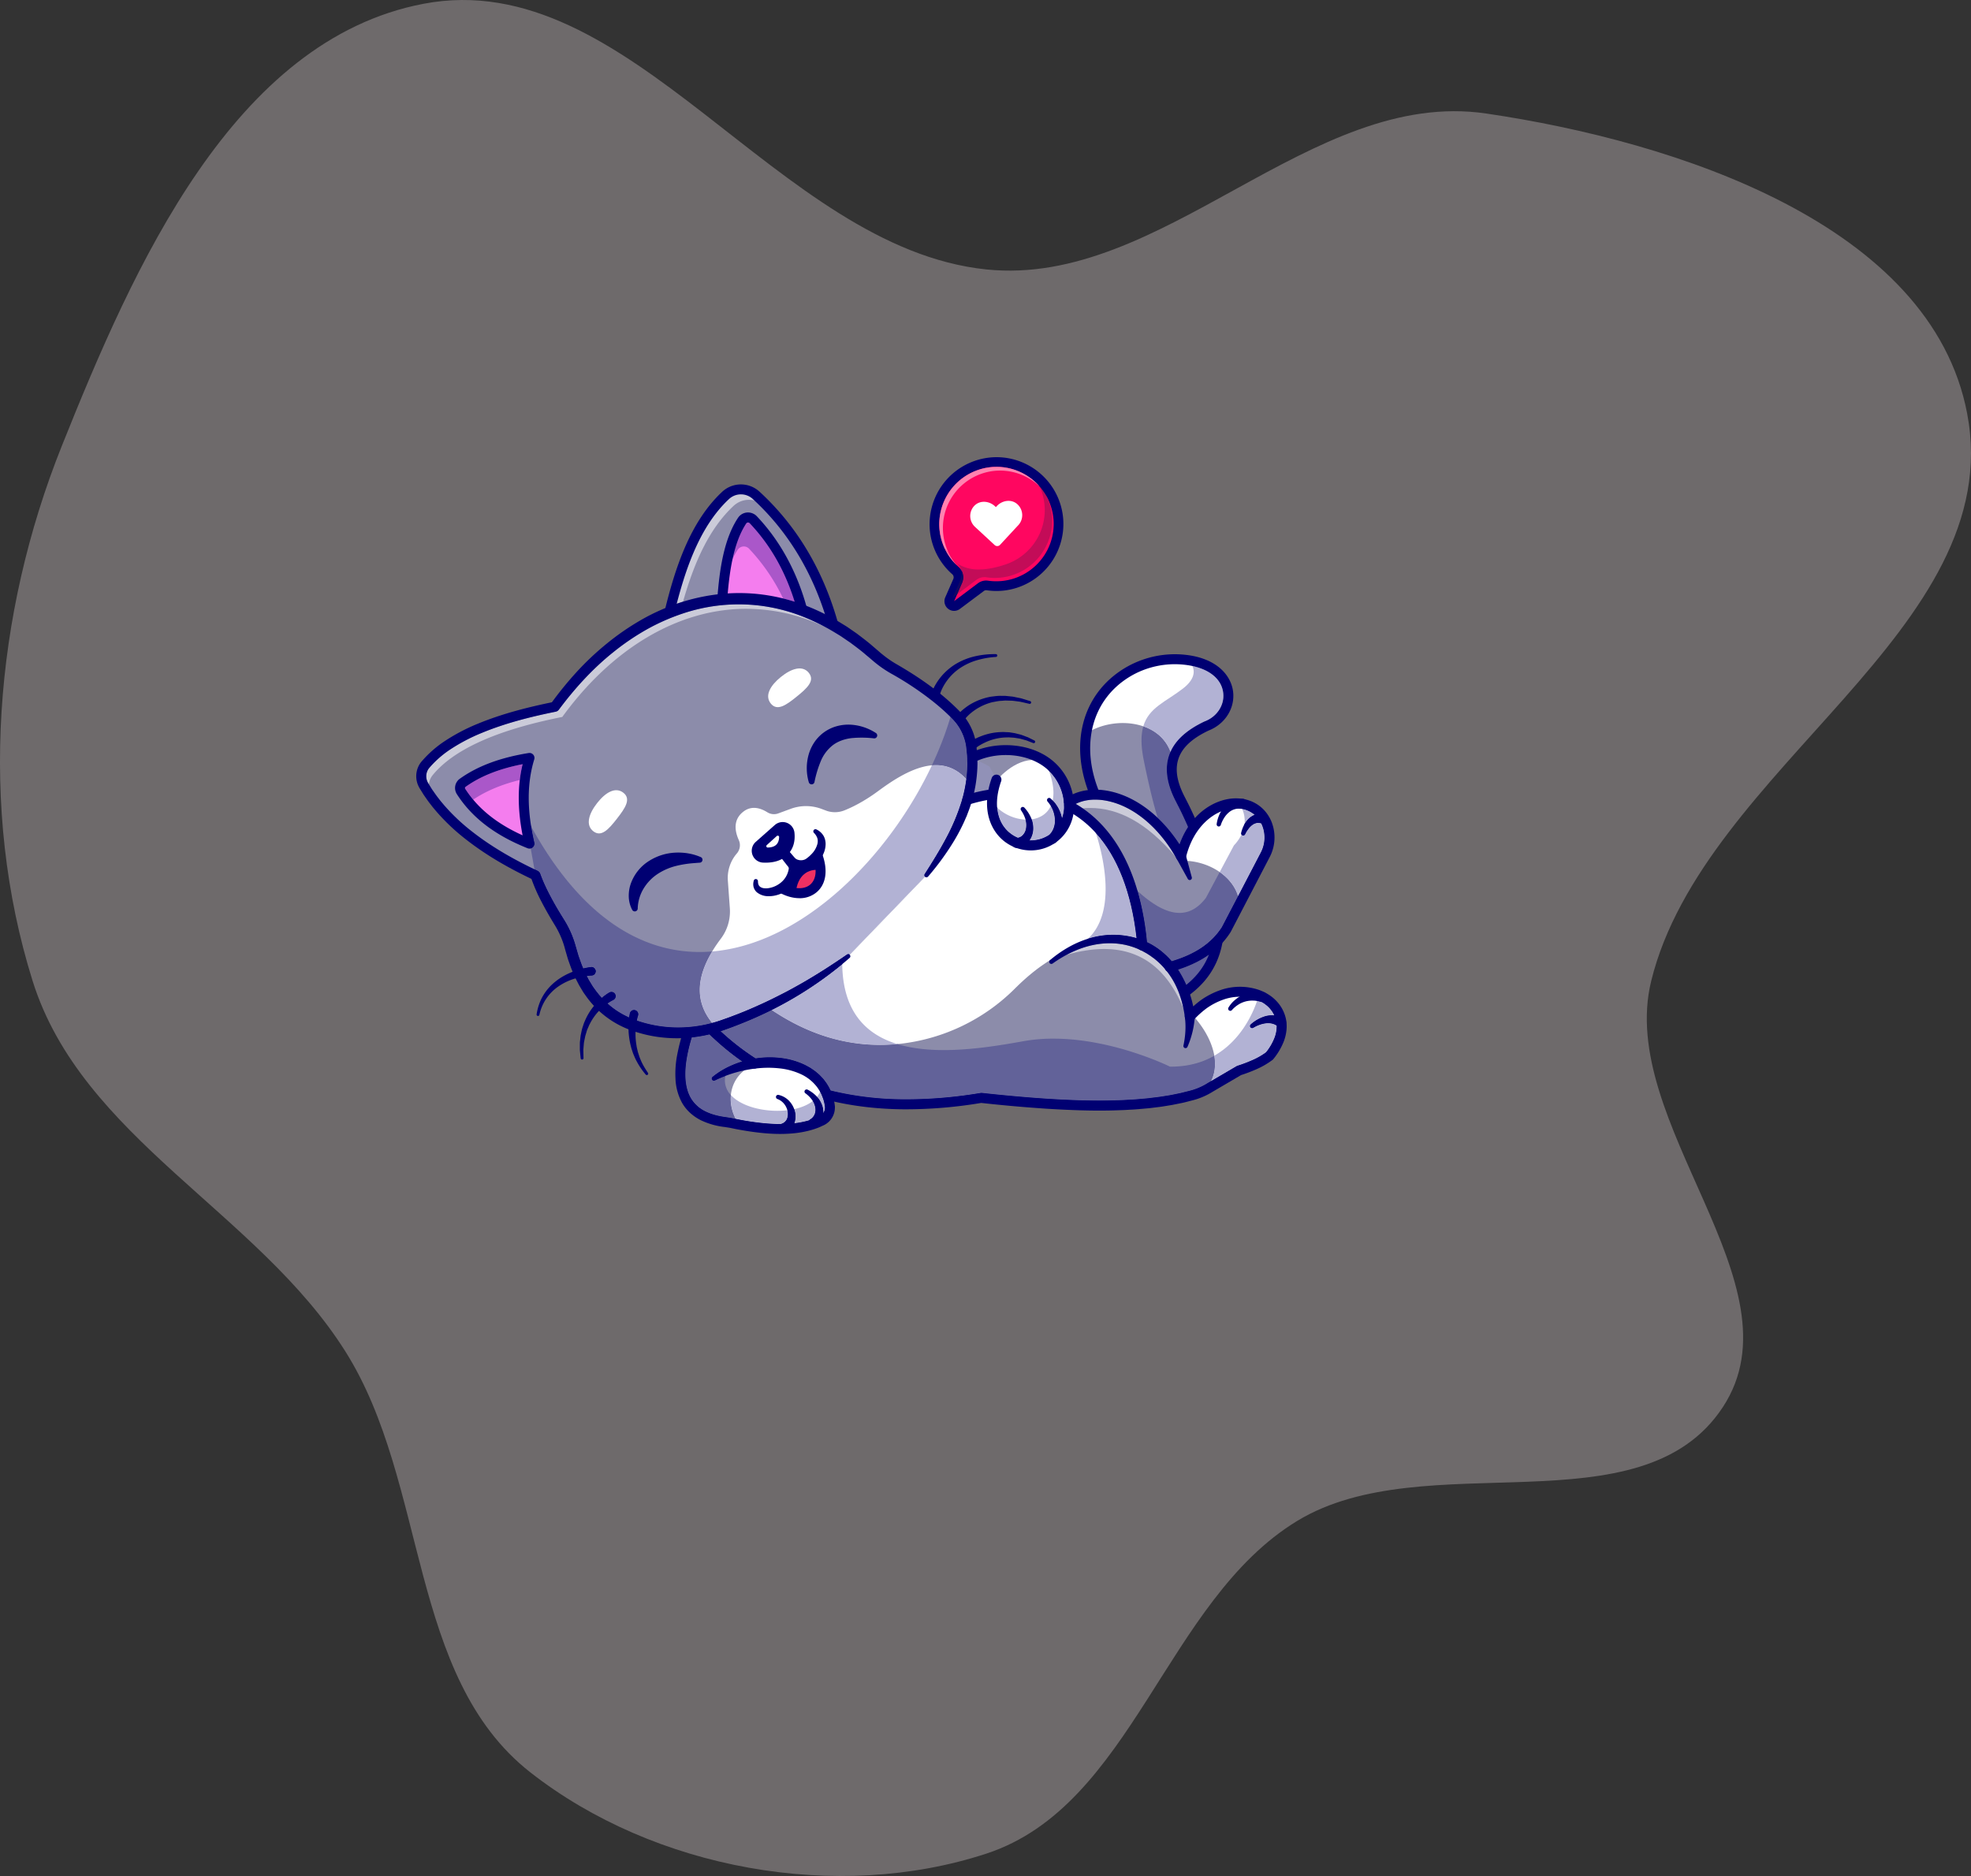 <svg width="625" height="595" fill="none" xmlns="http://www.w3.org/2000/svg"><rect width="100%" height="100%" fill="#333333" stroke="none"/><path fill-rule="evenodd" clip-rule="evenodd" d="M312.8 85.46C368.77 91.25 415.56 27.82 471.25 36c60.28 8.86 141.12 35.16 152.53 95.14 13.06 68.65-83.5 112.11-100.18 179.97-11.1 45.13 48.18 96.3 22.73 135.15-26 39.67-94.4 11.51-134.92 36.08-41.86 25.4-52.13 90.3-98.63 105.56-47.33 15.53-105.36 4.98-144.6-25.76-38.86-30.44-32.31-91.6-58.61-133.43-27.79-44.19-83.63-67.77-99.23-117.6C-6.87 256.13-1.8 194.93 19.6 141.44 42.42 84.38 74.01 12.72 134.28 1.2 200-11.35 246.23 78.59 312.79 85.46Z" fill="#F9EAEF" fill-opacity=".3"/><path d="M385.48 291.2a40.5 40.5 0 0 1 .01 2.99c-.31 8.3-3.54 15.36-11.04 20.63l-6.73-14.94-21.56-47.84c-2.8-6.73-3.67-13.39-2.75-19.42 1.23-7.99 5.62-14.87 12.9-19.3a29.26 29.26 0 0 1 20.76-3.7c14.78 2.98 13.95 16.98 4.5 20.62-5.75 2.73-9.64 6.25-10.73 10.96-.8 3.4-.13 7.43 2.34 12.22.75 1.44 1.5 2.9 2.19 4.38 5.64 12.09 9.7 23.5 10.12 33.39" fill="#8C8CAA"/><path d="M382.63 230.24c-5.76 2.73-9.65 6.25-10.74 10.96-2.12-12.88-18.46-14.52-27.42-8.57 1.22-8 5.61-14.88 12.9-19.31a29.26 29.26 0 0 1 18.17-4.08c17.44 1.78 17.06 17.16 7.1 21" fill="#fff"/><path d="M374.02 267.76c-2.07-3.18-4.4-6-6.92-8.39-.84-2.67-2.37-8.19-4.4-18.17-.97-4.78-.92-8.2-.15-10.83 3.85 1.33 7.07 3.95 8.6 8.06-.16.38-.32.78-.45 1.17-1.41 4.18-.7 9.07 2.13 14.54.72 1.4 1.48 2.86 2.16 4.32l1.74 3.83a26.5 26.5 0 0 0-2.71 5.47" fill="#626299"/><path d="M371.16 238.43c-1.54-4.1-4.76-6.73-8.62-8.06 1.72-5.92 7.07-7.76 12.5-11.93 3.7-2.84 3.9-5.35 3.09-7.2 5.6 1.22 9.18 4.24 9.74 8.4.51 3.85-1.87 7.6-5.8 9.13l-.12.04c-5.54 2.63-9.08 5.78-10.8 9.62" fill="#B2B2D4"/><path d="M376.19 312.32c-.69-1.58-1.5-3.1-2.45-4.56l-.15-.22c3.79-1.23 7-2.77 9.7-4.67a22.68 22.68 0 0 1-7.1 9.45Z" fill="#626299"/><path d="M375.5 316.4a1.58 1.58 0 0 1-.9-2.88c13.76-9.66 13.88-26.13.39-55.05-.69-1.47-1.44-2.92-2.16-4.33-2.83-5.46-3.54-10.36-2.13-14.53 1.48-4.38 5.16-7.9 11.25-10.8l.11-.04c3.94-1.52 6.32-5.28 5.8-9.14-.63-4.79-5.3-8.09-12.49-8.82-6-.62-12.1.75-17.18 3.85-12.02 7.33-15.76 21.76-9.51 36.77a1.58 1.58 0 1 1-2.92 1.21c-6.88-16.53-2.64-32.5 10.79-40.68a30.94 30.94 0 0 1 19.14-4.3c10.29 1.06 14.65 6.66 15.3 11.56.72 5.29-2.46 10.41-7.74 12.48-5.25 2.5-8.38 5.4-9.56 8.93-1.14 3.38-.5 7.33 1.95 12.07.74 1.44 1.5 2.92 2.21 4.44 6.52 13.98 9.78 24.63 10.25 33.54.58 11.19-3.24 19.5-11.69 25.43-.26.2-.58.3-.9.3" fill="#000072"/><path d="M320.49 249.3c-.34-.45-9.4-10.15-9.4-10.15l-3.29 3.05-1.66 11.5 14.34-4.4" fill="#9191B7"/><path d="M370.99 306.68a1.1 1.1 0 0 1-.11.03l-.36-.6.47.57Z" fill="#8C8CAA"/><path d="M370.99 306.68a1.1 1.1 0 0 1-.11.03l-.36-.6.47.57Z" fill="#8C8CAA"/><path d="M402.56 334.9c-2.5 1.93-5.87 3.4-9.67 4.63l-9.74 5.7a20.9 20.9 0 0 1-4.95 2.11c-17.37 4.9-41.4 3.65-67.08.87-17.77 2.96-33.98 2.78-48.42-.88l-.45-.11c.42 1.1.72 2.26.88 3.44.04.23.05.47.04.7a4.62 4.62 0 0 1-2.56 4.07c-.42.22-.85.42-1.3.6-6.5 2.73-15.12 2.53-24.95.66-.86-.16-1.74-.33-2.62-.52-.53-.12-1.07-.2-1.61-.27-12.44-1.52-17.83-9.55-12.12-27.84l.19-.6 30.18-25.16 58.3-48.6c10.26-3.23 22.83-3.57 33.46 2.54l-1.14-1.86c4.29-2.9 10.7-3.21 17.35-.36 6.42 2.75 13.05 8.46 18.16 17.61.33-1.4.77-2.77 1.3-4.11a22.05 22.05 0 0 1 7.3-9.7c3.16-2.27 6.68-3.26 9.85-3a10.1 10.1 0 0 1 8.68 6.22 11.95 11.95 0 0 1-.5 10.21l-8.1 15.54-4.21 8.08c-4.12 6.42-10.5 9.76-17.85 11.8a31.9 31.9 0 0 0-.47-.56l.37.6.1-.03c.54.65 1.03 1.34 1.5 2.05a31.73 31.73 0 0 1 4.81 13.77c.22-.25.44-.5.67-.73 6.94-7.29 15.34-8.49 21.2-6.15 7.03 2.8 10.44 10.68 3.4 19.28Z" fill="#8C8CAA"/><path d="M374.5 273.89c-.2-.28-.43-.55-.64-.82l.25.1.4.72Zm-1.76-2.18c-9.1-10.8-18.13-15.45-27.09-15.45-.78 0-1.57.03-2.35.1-.74-.5-1.47-.97-2.2-1.39 1.8-.9 3.9-1.36 6.18-1.36 1.53 0 3.05.2 4.53.55 7.97 1.9 15.57 8.28 20.93 17.55" fill="#CBCBD9"/><path d="m339.44 254.1.7 2.14-1.14-1.86.44-.28Z" fill="#fff"/><path d="M377.21 325.43c-.14-.5-.3-.98-.45-1.45.14.05.28.08.42.09.02.45.03.9.03 1.36Zm-1.95-5.57c-5.3-12.93-13.86-18.87-25.17-18.87-3.66 0-7.62.63-11.85 1.84a31.36 31.36 0 0 1 8.58-3.15 26.66 26.66 0 0 1 7-.44c2.32.19 4.6.73 6.74 1.61.54.21 1.05.5 1.57.72.51.28 1.01.55 1.51.84.48.32.98.61 1.44.95.45.36.94.66 1.37 1.05a23.8 23.8 0 0 1 2.99 2.95c.11.25.3.48.52.64.4.5.77 1 1.12 1.53a28.63 28.63 0 0 1 4.18 10.34" fill="#CBCBD9"/><path d="M402.56 334.9c-2.5 1.93-5.87 3.4-9.67 4.63l-9.74 5.7a20 20 0 0 1-1.26.68c6.56-6.85 2.69-17.16-3.93-24.14 15.27-16.02 37.52-2.65 24.6 13.13ZM361 299.48c-6.44-3-13.1-1.25-13.1-1.25-10.38 2.95-17.69 6.97-26.02 15.25a61.05 61.05 0 0 1-36.43 17.57c-15.74 1.68-29.62-2.9-42.22-11.73l5.15-17.02 58.31-48.6c10.25-3.23 22.82-3.57 33.45 2.54 14.76 10.33 21.24 24.99 20.87 43.24m40.13-28.23-8.1 15.54c-.49-7.94-9.09-13.83-17.98-13.8 0 0-.2-2.36.76-5.47a17.65 17.65 0 0 1 6.6-9.17 24 24 0 0 0 .7-.52c6.9-4.99 15.5-3.8 18.52 3.2a11.95 11.95 0 0 1-.5 10.22Z" fill="#fff"/><path d="M212.27 194.23c3.65-14.94 8.55-28.49 17.86-37.14a7.11 7.11 0 0 1 9.64 0c11.7 10.74 19.86 24.45 24.5 41.13l-52-3.99" fill="#8C8CAA"/><path d="M219.4 172.58c2.8-6.04 6.25-11.33 10.73-15.5-4.48 4.17-7.94 9.46-10.72 15.5Z" fill="#CCECFB"/><path d="M212.8 192.14c1.77-6.99 3.87-13.63 6.6-19.56 2.8-6.04 6.25-11.33 10.73-15.5l.22-.19a7.13 7.13 0 0 1 9.42.2 80.6 80.6 0 0 1 10.51 11.73c-2.45-3-5.1-5.81-7.96-8.43a7.14 7.14 0 0 0-9.64 0c-7.9 7.34-12.61 18.2-16.09 30.44a53.74 53.74 0 0 0-3.8 1.3" fill="#CBCBD9"/><path d="M307.8 248.82c-1.74 10.37-7.3 19.74-14.04 28.79l-24.74 25.63a137.57 137.57 0 0 1-39.97 21.91 42.5 42.5 0 0 1-20.53 1.95c-13.76-2.12-23.22-9.72-27.61-26.38a29.76 29.76 0 0 0-3.5-8.13c-3.04-4.91-6.03-10.33-7.6-14.98-17.13-8.03-29-17.5-35.44-28.5a5.73 5.73 0 0 1 .48-6.53c6.45-7.84 19.58-14.16 41.08-18.43 25.94-35.76 66.6-47.38 101.5-16.36a35.42 35.42 0 0 0 5.96 4.32c7.1 4.06 13.39 8.49 18.52 13.44.45.44.9.88 1.34 1.34a17.26 17.26 0 0 1 4.75 9.75 40.5 40.5 0 0 1-.2 12.18" fill="#8C8CAA"/><path d="M135.99 248.71c-.12-.19-.27-.4-.33-.54a4.19 4.19 0 0 1 .18-4.25c.17-.27.54-.66.86-1.02a32.5 32.5 0 0 1 5.52-4.83 57.18 57.18 0 0 1 10.59-5.64c7.47-3.09 15.43-5.1 23.43-6.72.38-.08.72-.3.95-.6l.02-.02c5.05-6.78 10.78-13.07 17.35-18.31 3.27-2.64 6.75-5 10.4-7.08a66.6 66.6 0 0 1 11.43-5.08 56.58 56.58 0 0 1 17.94-2.96 55.88 55.88 0 0 1 18.76 3.32 64.36 64.36 0 0 1 8.54 3.85 58.2 58.2 0 0 0-24.97-5.74c-21.8 0-42.74 12.78-58.36 34.3-21.5 4.27-34.63 10.58-41.08 18.43a5.61 5.61 0 0 0-1.23 2.9" fill="#CBCBD9"/><path d="M307.8 248.82c-1.74 10.37-7.3 19.74-14.04 28.79l-24.74 25.63a137.57 137.57 0 0 1-39.97 21.91c-.67.24-1.34.45-2.02.65-7.72-8.07-6.36-17.58 1.56-28.1a14.34 14.34 0 0 0 2.84-9.65l-.63-8.76c-.22-3.11.79-6.19 2.81-8.56l.06-.07a3.98 3.98 0 0 0 .6-4.22c-1.74-3.87-1.23-7 1.51-9.06 2.57-1.97 5.43-1.09 7.55.25a3.95 3.95 0 0 0 3.49.34l3.89-1.43a14.05 14.05 0 0 1 9.7-.02l1.6.6c1.84.67 3.87.64 5.7-.08 2.47-.98 6.21-2.8 10.63-6.05 7.97-5.87 20.8-14.2 29.46-2.17" fill="#fff"/><path d="m254.43 193.57-25.4-3.47c.74-9.77 2.19-18.78 6.28-24.95a2.28 2.28 0 0 1 3.56-.29c7.62 8.04 12.6 17.74 15.56 28.7" fill="#F47DEE"/><path d="M229.35 186.41c.83-8.33 2.4-15.87 5.96-21.26-3.57 5.39-5.13 12.93-5.96 21.26" fill="#626299"/><path d="M253.83 191.45a58 58 0 0 0-5.5-1.64 61.59 61.59 0 0 0-10.8-15.78 2.3 2.3 0 0 0-3.57.29c-2.2 3.32-3.63 7.46-4.6 12.1.82-8.33 2.38-15.88 5.95-21.27a2.25 2.25 0 0 1 2.8-.82c.3.12.55.3.77.53 7.12 7.52 11.94 16.49 14.95 26.59" fill="#AA57C9"/><path d="M167.9 240.4c-2.58 8.38-2.25 17.53 0 27.17-9.2-3.65-16.77-8.84-21.71-16.55a2.03 2.03 0 0 1 .52-2.74c5.65-4.05 12.85-6.54 21.18-7.89Z" fill="#F47DEE"/><path d="M150.05 253.6a33.75 33.75 0 0 1-2.53-3.44.44.44 0 0 1 .11-.59c4.72-3.38 10.65-5.74 18.08-7.19a42.9 42.9 0 0 0-.89 5.01c-5.61 1.37-10.59 3.4-14.77 6.22" fill="#AA57C9"/><path d="M259.15 271.16c3.85 10.14-3.6 14.87-11.33 10.5l4.94-5.97 6.4-4.53Z" fill="#EF3062"/><path d="M293.21 277.2c2.3-3.6 4.57-7.21 6.56-10.94a65.58 65.58 0 0 0 4.97-11.51 43.04 43.04 0 0 0 2.01-12.18c.02-.52-.02-1.03-.03-1.54 0-.52-.02-1.03-.06-1.55l-.16-1.53c-.05-.5-.08-1.04-.17-1.5a15.68 15.68 0 0 0-3.7-7.8c-.15-.18-.33-.35-.5-.53-.16-.18-.36-.37-.54-.55a71.47 71.47 0 0 0-5.88-5.2 98.7 98.7 0 0 0-13.16-8.75 36.99 36.99 0 0 1-5.53-3.86c-.87-.75-1.63-1.39-2.45-2.07-1.58-1.39-3.28-2.62-4.96-3.88l-2.6-1.77c-.42-.3-.87-.57-1.32-.84l-1.34-.81a66.87 66.87 0 0 0-11.27-5.4 55.88 55.88 0 0 0-12.1-2.9 55.66 55.66 0 0 0-24.6 2.54 66.65 66.65 0 0 0-11.43 5.08 77.69 77.69 0 0 0-10.39 7.07c-6.58 5.24-12.3 11.53-17.35 18.31l-.02.03c-.23.3-.57.51-.95.6-8 1.62-15.96 3.63-23.44 6.72a57.15 57.15 0 0 0-10.59 5.63 32.47 32.47 0 0 0-5.52 4.83c-.31.36-.68.75-.85 1.02a4.17 4.17 0 0 0-.18 4.25c.07.15.23.4.35.6l.4.63c.27.42.5.86.8 1.26.58.8 1.13 1.65 1.76 2.42.3.4.6.8.92 1.18l.97 1.15a61.98 61.98 0 0 0 8.76 8.27c6.35 4.99 13.48 9.03 20.85 12.5.4.2.69.52.83.93a55.9 55.9 0 0 0 3.33 7.35c1.27 2.4 2.67 4.76 4.13 7.08a31.48 31.48 0 0 1 3.62 7.98l.58 2c.2.65.36 1.3.58 1.94.45 1.25.87 2.53 1.43 3.74.49 1.24 1.13 2.4 1.73 3.58l1.03 1.69c.16.28.34.55.54.82l.57.8a27.31 27.31 0 0 0 5.45 5.56c2.06 1.58 4.4 2.8 6.84 3.74 2.45.94 5.04 1.59 7.67 2.02a40.87 40.87 0 0 0 19.72-1.8c1.29-.46 2.59-.9 3.86-1.4 2.57-.96 5.1-2 7.6-3.13 2.52-1.1 4.99-2.29 7.43-3.55 2.46-1.22 4.85-2.57 7.24-3.93a205.5 205.5 0 0 0 13.95-8.88.68.68 0 0 1 .83 1.07 118.34 118.34 0 0 1-28.13 18.18 131.74 131.74 0 0 1-7.76 3.27c-1.31.52-2.63.99-3.95 1.47a44.2 44.2 0 0 1-21.31 2.12 42.54 42.54 0 0 1-8.41-2.15A29.77 29.77 0 0 1 186 316.17l-.64-.9c-.22-.29-.42-.6-.6-.9l-1.13-1.89c-.66-1.29-1.36-2.57-1.89-3.9-.6-1.32-1.04-2.69-1.53-4.04-.23-.68-.41-1.37-.62-2.06-.2-.68-.4-1.39-.56-2a28.1 28.1 0 0 0-3.16-7.16c-1.47-2.4-2.87-4.83-4.17-7.34a55.77 55.77 0 0 1-3.4-7.86l.83.92h-.01c-7.53-3.55-14.85-7.69-21.47-12.89a64.97 64.97 0 0 1-9.19-8.68l-1.03-1.22c-.34-.4-.65-.83-.98-1.25-.67-.83-1.26-1.72-1.87-2.59-.31-.43-.58-.9-.86-1.34l-.42-.68c-.15-.24-.27-.42-.44-.74a7.33 7.33 0 0 1 .34-7.5c.4-.59.76-.94 1.12-1.35a35.55 35.55 0 0 1 6.08-5.33 60.24 60.24 0 0 1 11.19-5.96c7.78-3.2 15.9-5.24 24.03-6.9l-.97.62c2.54-3.53 5.3-6.92 8.23-10.13a90.15 90.15 0 0 1 9.54-8.98 81.1 81.1 0 0 1 10.81-7.46c3.82-2.2 7.85-4 12.03-5.4a61.18 61.18 0 0 1 12.91-2.83c4.4-.47 8.85-.44 13.24.1 4.4.55 8.71 1.58 12.87 3.08a68.74 68.74 0 0 1 11.9 5.7l1.4.86c.48.29.95.57 1.4.89l2.7 1.87c1.74 1.33 3.5 2.63 5.14 4.08.82.7 1.7 1.44 2.44 2.1.79.65 1.59 1.28 2.42 1.87.83.6 1.69 1.14 2.57 1.65.94.54 1.87 1.1 2.8 1.66 3.72 2.26 7.33 4.71 10.75 7.45a74.07 74.07 0 0 1 6.13 5.49l.58.6.6.64a18.93 18.93 0 0 1 4.42 9.45c.1.59.12 1.12.18 1.68l.16 1.67c.04.55.04 1.11.06 1.67.01.56.04 1.11.02 1.67-.1 4.46-.86 8.87-2.28 13.1-.33 1.05-.76 2.07-1.13 3.1-.46 1-.88 2.03-1.37 3.01a59.96 59.96 0 0 1-3.17 5.74 83.74 83.74 0 0 1-7.71 10.46.68.68 0 0 1-.93.1.68.68 0 0 1-.16-.92" fill="#000072"/><path d="M264.27 199.8a1.58 1.58 0 0 1-1.52-1.16c-4.54-16.31-12.63-29.9-24.05-40.39a5.55 5.55 0 0 0-7.5 0c-9.7 9.02-14.24 23.44-17.4 36.36a1.57 1.57 0 0 1-1.9 1.15 1.58 1.58 0 0 1-1.16-1.9c3.26-13.38 8-28.34 18.31-37.93a8.72 8.72 0 0 1 11.78 0c11.86 10.89 20.26 24.97 24.96 41.87a1.58 1.58 0 0 1-1.53 2Z" fill="#000072"/><path d="M254.43 195.14a1.58 1.58 0 0 1-1.53-1.17c-3.04-11.28-8-20.45-15.17-28.03a.71.71 0 0 0-.88-.13.67.67 0 0 0-.22.2c-4.17 6.31-5.4 15.78-6.03 24.21a1.57 1.57 0 0 1-2.77.91 1.58 1.58 0 0 1-.38-1.15c.67-8.84 1.97-18.8 6.55-25.71a3.8 3.8 0 0 1 4.58-1.47c.55.21 1.04.54 1.44.97 7.43 7.85 12.8 17.74 15.93 29.37a1.58 1.58 0 0 1-1.52 2Zm-88.72 47.24c-7.43 1.45-13.37 3.81-18.08 7.19a.44.44 0 0 0-.11.6c3.97 6.2 9.94 11.04 18.2 14.77-1.63-8.39-1.63-15.81 0-22.56Zm2.19 26.77c-.2 0-.4-.04-.59-.11-10.33-4.11-17.67-9.73-22.44-17.17a3.6 3.6 0 0 1 .92-4.87c5.63-4.03 12.78-6.7 21.85-8.17a1.58 1.58 0 0 1 1.77 2.02c-2.34 7.61-2.33 16.24.02 26.36a1.57 1.57 0 0 1-.85 1.78c-.21.1-.45.16-.69.16Zm32.57 19.43a9.5 9.5 0 0 1-1.09-4.23c-.03-1.51.22-3.02.77-4.43a14.05 14.05 0 0 1 5.66-6.86 17.01 17.01 0 0 1 8.25-2.63c1.4-.07 2.8 0 4.19.24a17.13 17.13 0 0 1 3.94 1.16.92.92 0 0 1 .56 1 .92.92 0 0 1-.83.78h-.05c-1.29.1-2.52.18-3.73.33-1.17.15-2.34.36-3.5.64a19.07 19.07 0 0 0-6.12 2.62 14.59 14.59 0 0 0-4.4 4.56 12.9 12.9 0 0 0-1.9 6.38v.05a.93.93 0 0 1-1.74.4Zm46.28-25.74c1.3-1.16 3.4-.38 3.6 1.35.28 2.66-.46 4.5-1.76 5.8-1.37 1.38-3.41 2.15-6.55 2.02a2.17 2.17 0 0 1-1.36-3.8l6.07-5.37Zm30.39-28.66a34.2 34.2 0 0 0-7.18-.07c-2.22.28-4.2 1-5.8 2.18a12.4 12.4 0 0 0-3.79 4.88 35.14 35.14 0 0 0-2.1 6.86v.02a.93.93 0 0 1-1.8.05c-.8-2.7-.85-5.58-.17-8.32.36-1.45.96-2.84 1.76-4.1a12.6 12.6 0 0 1 7.36-5.38c1.44-.39 2.94-.54 4.44-.45 2.8.18 5.52 1.09 7.88 2.63a.92.92 0 0 1 .38 1.07.93.93 0 0 1-.96.63h-.02Z" fill="#000072"/><path d="m247.8 264.02-6.08 5.38a.56.56 0 0 0-.16.63.57.57 0 0 0 .54.4c2.47.1 4.22-.4 5.36-1.55 1.11-1.1 1.53-2.55 1.3-4.52a.52.52 0 0 0-.34-.45.6.6 0 0 0-.62.1Zm-5.1 9.58-.72-.01a3.76 3.76 0 0 1-2.35-6.56l6.08-5.38a3.76 3.76 0 0 1 6.2 2.36c.32 2.93-.42 5.31-2.2 7.1-1.67 1.68-3.97 2.5-7.01 2.5Z" fill="#000072"/><path d="M249.55 269.24c.7.76 1.37 1.54 2.04 2.33l1.03 1.22a4.28 4.28 0 0 1 .86 3.3l-.05.26a9.62 9.62 0 0 1-3.21 5.5c-.93.76-1.98 1.38-3.11 1.8-.56.2-1.14.35-1.73.46-.6.1-1.2.15-1.8.13A5.7 5.7 0 0 1 240 283a3.4 3.4 0 0 1-1.07-1.8 3.9 3.9 0 0 1 .1-1.9.6.6 0 0 1 .27-.39.68.68 0 0 1 1.05.57v.06c0 .44.07.84.22 1.15.15.3.38.54.68.7.32.18.67.29 1.04.32.4.05.82.05 1.23 0a8.07 8.07 0 0 0 4.58-2.22 6.99 6.99 0 0 0 1.85-3.18c.07-.2.09-.4.14-.6 0-.04.03-.12.02-.14l.01-.06v-.13a.99.99 0 0 0-.2-.5l-.93-1.17c-.63-.81-1.27-1.63-1.87-2.46a1.58 1.58 0 0 1 2.44-2Z" fill="#000072"/><path d="m250.57 272.99 1.2-1.03h.01l.02.02.04.03.07.06.15.12a3.04 3.04 0 0 0 1 .51 3.1 3.1 0 0 0 2.14-.1c.11-.05.22-.1.33-.17l.15-.1.2-.15c.54-.4 1.04-.85 1.5-1.34a7.2 7.2 0 0 0 1.85-3.3 3.71 3.71 0 0 0 .04-1.3l-.1-.43a4.6 4.6 0 0 0-1.04-1.63l-.05-.05a.68.68 0 0 1 .8-1.07c.86.4 1.59 1.03 2.12 1.81.56.83.8 1.87.8 2.85a7.6 7.6 0 0 1-.58 2.8 10.92 10.92 0 0 1-3.26 4.3l-.25.22-.33.23a6.1 6.1 0 0 1-5.44.62 5.74 5.74 0 0 1-2.3-1.57l-.13-.15-.06-.07-.03-.04-.02-.02v-.01c.53-.47-1.2 1.02 1.19-1.04h-.02Z" fill="#000072"/><path d="M253.48 284.87c-2.04 0-4.26-.61-6.44-1.84l1.56-2.75c3.16 1.8 6.43 1.9 8.33.27 1.96-1.69 2.24-4.9.75-8.83l2.95-1.12c1.99 5.24 1.39 9.74-1.64 12.35a8.3 8.3 0 0 1-5.5 1.93h-.01Z" fill="#000072"/><path d="M260.2 275.96c-3.94-.56-7.35 1.58-7.87 7.33l-3.7-1.2 3.8-7.52 6.87-3.03.9 4.42Z" fill="#000072"/><path d="M197.67 251.43c2.53 1.98.59 4.86-2.04 8.23-2.63 3.38-4.96 5.96-7.5 3.98-2.52-1.97-1.44-5.53 1.19-8.9 2.63-3.38 5.81-5.3 8.35-3.31Z" fill="#fff"/><path d="M334.92 265.07c-8.78 7.82-24.95.22-19.13-17.26l.18-.54-2.22-4.17-5.42-2.82c7.11-3.5 17.17-3.3 23.83 1.74h.01c3.38 2.57 5.88 6.38 6.68 11.6a12.7 12.7 0 0 1-3.93 11.44" fill="#8C8CAA"/><path d="M256.47 213.4c2.02 2.5-.52 4.86-3.85 7.55-3.33 2.7-6.17 4.69-8.2 2.19-2.02-2.5-.16-5.72 3.17-8.41 3.32-2.7 6.85-3.84 8.88-1.34Zm78.45 51.67c-8.78 7.82-24.95.22-19.13-17.26 3.1-3.77 9.64-9.04 16.37-5.78h.01c3.38 2.56 5.89 6.38 6.68 11.59.65 4.24-.73 8.6-3.93 11.45Z" fill="#fff"/><path d="M326.86 269.72c-2.73 0-5.4-.82-7.65-2.34-4.7-3.16-8.42-10.25-4.73-20.64a1.57 1.57 0 0 1 1.41-1.05 1.56 1.56 0 0 1 1.14.4 1.58 1.58 0 0 1 .43 1.7c-2.62 7.39-1.3 13.73 3.51 16.97a10.54 10.54 0 0 0 12.9-.87c2.73-2.44 4-6.19 3.42-10.04a15.73 15.73 0 0 0-8.48-12.09c-5.79-3.02-13.74-3.05-19.79-.07a1.58 1.58 0 0 1-1.4-2.84c6.91-3.4 16.01-3.35 22.65.11a18.8 18.8 0 0 1 10.14 14.42c.75 4.91-.91 9.72-4.44 12.87a13.67 13.67 0 0 1-9.11 3.47" fill="#000072"/><path d="M324.8 256.12c.82.88 1.5 1.88 2.02 2.97a8.5 8.5 0 0 1 .8 3.67 6.6 6.6 0 0 1-1.21 3.84 5.75 5.75 0 0 1-3.71 2.3l-.08.01a1.57 1.57 0 0 1-1.6-.74 1.56 1.56 0 0 1-.2-1.2 1.56 1.56 0 0 1 .72-.97 1.6 1.6 0 0 1 .8-.24 2.79 2.79 0 0 0 1.96-.86 4.1 4.1 0 0 0 1.07-2.3c.14-.96.06-1.94-.24-2.87a9.88 9.88 0 0 0-1.37-2.74l-.01-.02a.68.68 0 0 1 1.05-.85Zm8.3-2.91a11.2 11.2 0 0 1 3.65 6.29 9 9 0 0 1-1.77 7.51l-.02.02a1.58 1.58 0 0 1-2.3.2 1.58 1.58 0 0 1-.04-2.32 6.06 6.06 0 0 0 1.5-2.27c.32-.9.45-1.88.39-2.84a9.4 9.4 0 0 0-2.35-5.6v-.02a.68.68 0 0 1 .94-.97m29.12 48.23a1.58 1.58 0 0 1-1.57-1.44c-1.9-21.44-9.64-36.3-22.38-43a1.58 1.58 0 1 1 1.47-2.79c9.58 5.03 21.53 17.01 24.05 45.5a1.57 1.57 0 0 1-1.43 1.72h-.14m-55.54-46.15a1.58 1.58 0 0 1-.47-3.09 51.3 51.3 0 0 1 8.36-1.88 1.58 1.58 0 0 1 .44 3.12c-2.66.37-5.29.97-7.85 1.78-.16.04-.32.07-.48.07" fill="#000072"/><path d="M370.88 308.29a1.58 1.58 0 0 1-.42-3.1c8.15-2.26 13.56-5.8 17-11.12l12.28-23.55a10.3 10.3 0 0 0 .45-8.86c-1.57-3.65-5.02-5.62-9.22-5.25-5.69.49-12.5 5.5-14.93 15.6a1.59 1.59 0 0 1-2.24 1.04 1.58 1.58 0 0 1-.67-.65c-5.38-9.64-13.15-16.29-21.32-18.23-4.62-1.1-8.85-.56-11.92 1.52a1.58 1.58 0 0 1-2.44-1.61c.08-.41.32-.77.67-1 3.8-2.59 8.93-3.3 14.42-1.99 8.1 1.93 15.79 7.93 21.48 16.67 3.59-9.88 10.99-14.01 16.68-14.5 5.54-.47 10.28 2.26 12.4 7.15a13.44 13.44 0 0 1-.56 11.57l-12.3 23.62a1.9 1.9 0 0 1-.08.12c-3.89 6.04-9.88 10.02-18.86 12.51-.13.04-.28.06-.42.06" fill="#000072"/><path d="m375.97 271.04 1.95 7.22c.04.16.02.33-.05.48a.69.69 0 0 1-.84.34.69.69 0 0 1-.37-.31l-3.62-6.54a1.59 1.59 0 1 1 2.93-1.18Zm17.59-6.88c.18-.76.44-1.5.78-2.21.35-.75.8-1.43 1.36-2.04a6 6 0 0 1 2.24-1.52c.91-.35 1.9-.37 2.83-.28a1.59 1.59 0 1 1-.59 3.1l-.09-.02a3.27 3.27 0 0 0-1.42-.2c-.53.09-1.03.29-1.46.6-.5.36-.95.8-1.33 1.3-.4.51-.75 1.07-1.03 1.67l-.03.04a.68.68 0 0 1-.83.35.68.68 0 0 1-.44-.79m-7.75-2.8c.14-.97.4-1.91.78-2.81.4-.93.92-1.8 1.58-2.56a7.33 7.33 0 0 1 2.57-1.9c1-.5 2.1-.64 3.17-.73a1.6 1.6 0 0 1 1.55.86 1.57 1.57 0 0 1-.2 1.76 1.6 1.6 0 0 1-1.33.55l-.14-.01c-.7-.06-1.44-.1-2.1.1-.72.18-1.37.51-1.94.98-.6.5-1.13 1.1-1.55 1.78-.45.7-.8 1.44-1.06 2.23l-.02.05a.67.67 0 0 1-.8.45.68.68 0 0 1-.51-.75Z" fill="#000072"/><path d="M263.17 351.37a4.62 4.62 0 0 1-2.56 4.07c-6.63 3.34-15.75 3.25-26.26 1.26-5.4-8.02-2.26-17.47 6.72-19.57 0 0 19.86-1.52 22.1 14.24Z" fill="#fff"/><path d="M332.96 304.52a37.95 37.95 0 0 1 6.22-4.3 31.44 31.44 0 0 1 7.1-2.86 25.88 25.88 0 0 1 15.4.61c2.5.9 4.81 2.23 6.84 3.92a26.34 26.34 0 0 1 5.22 5.87 34.04 34.04 0 0 1 5.12 14.55l-2.74-.86a31.5 31.5 0 0 1 4.68-4.24 24.45 24.45 0 0 1 5.65-2.99 18.8 18.8 0 0 1 12.78-.25c2.08.75 4.05 1.92 5.6 3.6a11.74 11.74 0 0 1 3.03 6.1c.36 2.29 0 4.61-.79 6.67a21.1 21.1 0 0 1-3.29 5.56 1.4 1.4 0 0 1-.24.24l-.01.01a25.37 25.37 0 0 1-4.95 2.9 50.2 50.2 0 0 1-5.2 1.98l.31-.14-9.07 5.32a22.72 22.72 0 0 1-5.05 2.37c-.92.3-1.77.49-2.64.72-.88.23-1.74.46-2.62.62l-2.63.53-2.64.43c-.88.15-1.76.25-2.65.36-.88.1-1.76.23-2.64.3-1.77.15-3.54.34-5.31.41-.89.05-1.77.12-2.66.14l-2.65.09c-7.07.19-14.13-.1-21.16-.53a471.09 471.09 0 0 1-21.02-1.86l.43-.02a144.86 144.86 0 0 1-24.78 2.06c-8.32-.06-16.66-1-24.75-3.08a1.6 1.6 0 0 1-1-.72 1.56 1.56 0 0 1-.17-1.2 1.57 1.57 0 0 1 1.95-1.14c7.81 2.01 15.9 2.92 24 2.99 8.09.06 16.2-.7 24.23-2.02.14-.03.28-.03.43-.02 6.95.75 13.91 1.4 20.88 1.85 6.96.45 13.93.71 20.88.53l2.6-.08c.87-.03 1.73-.1 2.6-.14 1.73-.07 3.45-.25 5.17-.4.86-.07 1.72-.2 2.58-.3.86-.1 1.71-.2 2.56-.35l2.55-.4 2.53-.52c.84-.15 1.67-.38 2.5-.59.83-.2 1.68-.4 2.43-.66a19.25 19.25 0 0 0 4.45-2.1l9.07-5.31c.1-.06.2-.1.31-.14a47.08 47.08 0 0 0 4.86-1.85 22.3 22.3 0 0 0 4.33-2.52l-.25.25a17.66 17.66 0 0 0 2.78-4.68c.63-1.66.88-3.4.62-5.06a8.54 8.54 0 0 0-2.21-4.44 11.02 11.02 0 0 0-4.37-2.79 15.66 15.66 0 0 0-10.64.25 21.36 21.36 0 0 0-4.89 2.59 28.28 28.28 0 0 0-4.16 3.77l-.04.04a1.58 1.58 0 0 1-2.7-.9c-.6-4.7-2.04-9.3-4.65-13.16a23.99 23.99 0 0 0-4.63-5.13c-.43-.39-.92-.69-1.37-1.04-.46-.35-.96-.64-1.44-.96l-1.5-.83c-.53-.23-1.04-.51-1.58-.72a22.27 22.27 0 0 0-6.73-1.61c-2.35-.18-4.7-.03-7.01.44-4.65.92-9.06 3.1-13.02 5.9a.68.68 0 0 1-.84-1.07m-93.72 34.41c-.3 0-.6-.08-.84-.24a83.21 83.21 0 0 1-14.13-11.3 1.56 1.56 0 0 1-.46-1.12 1.57 1.57 0 0 1 .97-1.46 1.59 1.59 0 0 1 1.72.34A80.09 80.09 0 0 0 240.09 336a1.58 1.58 0 0 1-.85 2.91Z" fill="#000072"/><path d="M219.7 327.93a56.87 56.87 0 0 0-1.8 6.96 38.07 38.07 0 0 0-.5 3.5c-.09 1.16-.11 2.32-.06 3.48.12 2.28.61 4.5 1.69 6.36a10.8 10.8 0 0 0 4.7 4.29c1.99.98 4.26 1.52 6.58 1.82.65.1 1.34.2 1.95.32l1.8.36c1.18.23 2.38.45 3.57.63 4.77.74 9.61 1.14 14.3.6 2.33-.27 4.6-.79 6.72-1.66l.77-.35.4-.18c.13-.06.18-.1.29-.16a3.05 3.05 0 0 0 1.49-2.52l-.01-.3a12.97 12.97 0 0 0-2.55-6.36 13.62 13.62 0 0 0-5.16-4.07 21.6 21.6 0 0 0-6.58-1.79 32.89 32.89 0 0 0-6.97-.04 39.96 39.96 0 0 0-13.65 3.87.69.69 0 0 1-.87-.25.68.68 0 0 1 .14-.9c1.97-1.6 4.2-2.89 6.57-3.87a30.03 30.03 0 0 1 15.2-2.11c2.62.32 5.17 1.06 7.56 2.2.6.3 1.18.64 1.76.97l.84.57c.28.19.55.39.81.6.51.45 1.06.85 1.52 1.36l.7.74c.23.26.43.54.64.8a16.15 16.15 0 0 1 3.12 7.47l.07.59c.02.2.01.41 0 .62a6.2 6.2 0 0 1-3 5.12c-.17.09-.38.22-.52.28l-.45.2-.9.42c-2.45 1-5.02 1.58-7.58 1.88-5.12.58-10.2.14-15.14-.62-1.24-.19-2.47-.41-3.7-.64l-1.83-.38c-.6-.11-1.13-.18-1.7-.28a23.84 23.84 0 0 1-7.59-2.12 15.11 15.11 0 0 1-3.41-2.3 13.33 13.33 0 0 1-2.63-3.24 17.41 17.41 0 0 1-2.1-7.78 31.1 31.1 0 0 1 .6-7.72c.48-2.48 1.12-4.94 1.9-7.34a1.58 1.58 0 1 1 3.01.96" fill="#000072"/><path d="M246.87 347.26c1.21.27 2.33.88 3.21 1.75.9.9 1.56 2 1.91 3.22.36 1.23.4 2.64-.1 3.99a5.46 5.46 0 0 1-1.14 1.84c-.5.53-1.1.96-1.75 1.29l-.05.02a1.58 1.58 0 1 1-1.2-2.92c.72-.24 1.3-.66 1.66-1.32.37-.65.5-1.52.38-2.4a5.36 5.36 0 0 0-1.05-2.5 5 5 0 0 0-2.24-1.67.68.68 0 0 1-.12-1.22.68.68 0 0 1 .49-.08m9.19-1.68c.98.5 1.89 1.15 2.68 1.92.83.82 1.48 1.8 1.9 2.9a6.5 6.5 0 0 1 .3 3.7c-.3 1.3-1 2.47-2 3.35l-.06.06a1.58 1.58 0 0 1-1.75.24 1.59 1.59 0 0 1-.16-2.76c.62-.39 1.1-.96 1.37-1.63.27-.68.32-1.49.15-2.3a6.15 6.15 0 0 0-1.11-2.37 9.26 9.26 0 0 0-2.01-1.95l-.02-.01a.68.68 0 0 1 .7-1.15m122.82-23.13a28.7 28.7 0 0 1-2.29 9.5.68.68 0 0 1-1.3-.4c.64-3.03.83-6.08.43-9a1.58 1.58 0 0 1 1.98-1.79 1.6 1.6 0 0 1 1.17 1.36v.32Zm10.67-2.87a9.19 9.19 0 0 1 2-2.37 10.65 10.65 0 0 1 5.7-2.55c.53-.1 1.06-.09 1.6-.11.54 0 1.06.05 1.6.08a1.59 1.59 0 1 1-.4 3.15l-.18-.04c-.4-.08-.8-.2-1.22-.26-.4-.05-.82-.13-1.22-.12a8.19 8.19 0 0 0-4.79 1.3 9.6 9.6 0 0 0-1.95 1.65l-.04.05a.67.67 0 0 1-.91.12.68.68 0 0 1-.19-.9m7.06 5.32a12.32 12.32 0 0 1 4.6-2.59c.92-.25 1.89-.35 2.85-.27 1 .07 1.96.42 2.88.86a1.59 1.59 0 1 1-1.4 2.86 1.62 1.62 0 0 1-.22-.14l-.08-.05a4.95 4.95 0 0 0-3.61-1.04c-.73.07-1.45.23-2.13.47-.72.25-1.4.57-2.04.96l-.05.02a.68.68 0 0 1-.9-.16.68.68 0 0 1 .1-.91M295.16 220.54a16.88 16.88 0 0 1 1.36-3.17 18.6 18.6 0 0 1 6.9-6.98 21.08 21.08 0 0 1 6.03-2.3c2.08-.45 4.2-.66 6.32-.63a.45.45 0 0 1 .46.44.45.45 0 0 1-.43.46c-2.04.12-4.05.47-6.01 1.04-1.92.56-3.75 1.41-5.41 2.53a16.67 16.67 0 0 0-5.66 6.58 16.47 16.47 0 0 0-.77 2l-.15.61v.01a1.34 1.34 0 0 1-.56.87 1.36 1.36 0 0 1-1.89-.34 1.35 1.35 0 0 1-.2-1.12h.01Zm8.02 6.78c.1-.16.2-.26.29-.38l.28-.32c.19-.22.38-.42.58-.61.38-.4.81-.75 1.22-1.11.86-.68 1.74-1.32 2.7-1.83a19.4 19.4 0 0 1 6.06-2.12c1.06-.11 2.1-.3 3.17-.25h.79c.26 0 .53 0 .79.03l1.56.16c.52.03 1.03.15 1.54.26l1.53.31c1 .28 1.99.61 2.97.9a.45.45 0 0 1 .1.81.45.45 0 0 1-.33.07l-.05-.02c-.98-.21-1.95-.46-2.93-.66l-1.48-.2c-.49-.06-.98-.13-1.47-.13l-1.48-.04c-.25 0-.5 0-.74.03l-.73.06c-.98.03-1.93.27-2.88.43a17.32 17.32 0 0 0-7.48 4.04c-.33.34-.67.66-.96 1.02a7.11 7.11 0 0 0-.64.8c-.05.1-.13.19-.16.24a1.36 1.36 0 1 1-2.28-1.46l.03-.03m3.95 8.29.33-.24a11.91 11.91 0 0 1 .92-.58c.4-.24.82-.45 1.23-.66.42-.21.85-.39 1.28-.56.44-.16.87-.34 1.31-.47 1.76-.58 3.6-.88 5.44-.92.46-.03.91 0 1.37.03.46.02.92.02 1.37.1l1.34.21c.45.1.88.22 1.32.33.89.18 1.72.56 2.56.86l.32.11.3.15.6.3 1.2.59a.45.45 0 0 1-.36.82l-.05-.01-1.2-.47-.59-.23-.3-.12-.3-.09c-.83-.2-1.63-.5-2.47-.6-.42-.06-.83-.14-1.25-.19l-1.25-.08c-.42-.04-.84 0-1.25 0a16.55 16.55 0 0 0-6.02 1.32c-.38.15-.75.35-1.12.52-.36.18-.72.38-1.07.59-.35.2-.7.42-1.02.66-.17.11-.32.23-.48.35l-.22.18-.2.17a1.36 1.36 0 1 1-1.78-2.04l.04-.03M187.6 309.42c-.4 0-.89.05-1.33.1a24.3 24.3 0 0 0-4.08.88 18.66 18.66 0 0 0-5 2.38 14.62 14.62 0 0 0-6.15 9.08.45.45 0 0 1-.53.36.45.45 0 0 1-.35-.53c.31-1.98.93-3.94 1.95-5.72a16.17 16.17 0 0 1 4-4.64c1.6-1.3 3.42-2.3 5.32-3.06a25.2 25.2 0 0 1 6.01-1.56 1.36 1.36 0 0 1 1.19 2.2c-.23.28-.56.46-.91.5h-.13m6.84 7.78-.25.13-.28.15c-.19.1-.38.2-.56.33-.38.23-.74.5-1.1.75l-1.05.85c-.32.31-.68.6-.98.93a17.16 17.16 0 0 0-3.17 4.4c-.24.39-.38.82-.57 1.24-.19.42-.37.84-.48 1.29l-.4 1.32-.28 1.36-.13.69c-.04.22-.04.46-.07.69l-.11 1.4c-.03.23-.03.46-.01.7l.01.7.03 1.41v.05c0 .06 0 .12-.02.17a.46.46 0 0 1-.23.26.46.46 0 0 1-.35.02.46.46 0 0 1-.26-.23.46.46 0 0 1-.04-.17l-.15-1.46-.07-.73a4.75 4.75 0 0 1-.04-.73v-1.48c.01-.24 0-.5.02-.74l.08-.73c.06-.5.1-.99.18-1.48l.31-1.46c.1-.5.26-.96.42-1.44.16-.48.3-.96.52-1.42a19.2 19.2 0 0 1 3.14-5.15c.31-.4.68-.75 1.02-1.13.36-.36.73-.71 1.11-1.06.4-.32.78-.66 1.2-.96a11.36 11.36 0 0 1 .97-.67l.38-.23.03-.01a1.35 1.35 0 1 1 1.18 2.44m7.89 4.96c-.1.3-.2.7-.28 1.06l-.23 1.15c-.07.38-.1.77-.16 1.16l-.1 1.18c-.09 1.59 0 3.18.26 4.74l.09.6.13.57c.1.39.17.78.28 1.16.25.76.47 1.54.8 2.27.59 1.5 1.45 2.87 2.35 4.22l.02.03c.06.1.08.2.06.32a.45.45 0 0 1-.78.21 22.98 22.98 0 0 1-2.86-4.2c-.43-.75-.74-1.55-1.08-2.34-.16-.4-.28-.82-.42-1.22l-.2-.62-.16-.63c-.43-1.67-.68-3.4-.74-5.13-.02-.43 0-.87-.01-1.3a33.84 33.84 0 0 1 .2-2.62c.06-.44.12-.86.23-1.37a1.36 1.36 0 1 1 2.62.72l-.02.04" fill="#000072"/><path d="M247.06 265.5c-.08 2.36-1.46 3.26-3.6 3.31a.46.46 0 0 1-.26-.07.46.46 0 0 1-.19-.48.45.45 0 0 1 .14-.23l3.17-2.88c.07-.05.15-.1.24-.1a.44.44 0 0 1 .44.2c.04.08.06.16.06.25Z" fill="#fff"/><path d="M214.96 325.88a39.62 39.62 0 0 1-13.02-2.2 11.9 11.9 0 0 1 .38-1.53l.02-.04.03-.12a1.35 1.35 0 0 0-1.03-1.62c-.1-.02-.2-.04-.3-.04a1.35 1.35 0 0 0-1.32 1.06c-.1.48-.17.88-.23 1.3a25.6 25.6 0 0 1-6.86-4.42l.71-.47.56-.34.28-.15.25-.12.12-.06a1.36 1.36 0 0 0 .54-1.84 1.35 1.35 0 0 0-1.83-.54l-.03.01-.38.23-.34.22-.63.45c-.37.26-.7.54-1.04.83-.71-.77-1.37-1.57-2-2.42l-.57-.8c-.2-.25-.38-.53-.54-.81l-1.03-1.69-.63-1.23.2-.02c.45-.05.94-.1 1.32-.1h.02l.11-.01a1.36 1.36 0 0 0 1.28-1.42 1.36 1.36 0 0 0-1.42-1.29h-.14a16.97 16.97 0 0 0-2.48.45c-.55-1.2-.96-2.46-1.41-3.7-.22-.63-.39-1.3-.58-1.93l-.58-2a31.5 31.5 0 0 0-3.63-7.98 114.08 114.08 0 0 1-4.12-7.09 54.82 54.82 0 0 1-3.33-7.35c-.15-.4-.44-.73-.83-.92l-1.01-.48-1.18-6.6a1.59 1.59 0 0 0 1.14-1.88c-.4-1.74-.74-3.43-1-5.08 15.78 28.68 34.73 39.8 53.41 39.8 1.33 0 2.66-.06 4-.17-5.02 8.34-5.48 15.97-.02 22.66l-1.15.3a41.6 41.6 0 0 1-9.7 1.15Zm91.46-78.76c-2.92-3.21-6.22-4.44-9.6-4.44-.44 0-.88.02-1.32.06 2.4-5.11 4.4-10.28 5.9-15.37l.2.2c.18.18.38.37.54.55a15.94 15.94 0 0 1 2.2 2.88c1 1.67 1.68 3.52 2 5.44.09.46.11 1 .17 1.5l.16 1.54c.03.51.03 1.03.06 1.54.02.52.04 1.03.03 1.55a38.47 38.47 0 0 1-.33 4.55" fill="#626299"/><path d="M225.82 324.43c-5.46-6.7-5-14.32.01-22.66 28.57-2.37 55.93-29.82 69.67-59.03.44-.04.88-.06 1.31-.06 3.39 0 6.7 1.23 9.61 4.44a45.32 45.32 0 0 1-1.69 7.63 66.22 66.22 0 0 1-4.96 11.51 163.23 163.23 0 0 1-6.56 10.94.68.68 0 0 0 .1.86l-23.85 24.72a.68.68 0 0 0-.86-.07 206.08 206.08 0 0 1-13.94 8.88c-2.4 1.36-4.78 2.7-7.24 3.93a129.68 129.68 0 0 1-7.42 3.55c-2.5 1.13-5.04 2.17-7.61 3.13-1.28.5-2.58.94-3.87 1.4-.89.3-1.79.58-2.7.82" fill="#B2B2D4"/><path d="M214.8 327.59a41.07 41.07 0 0 1-13.14-2.13c.05-.37.09-.74.15-1.1l.13-.68a40.03 40.03 0 0 0 13.02 2.2 41.59 41.59 0 0 0 13.56-2.27c1.3-.46 2.6-.9 3.87-1.4 2.57-.96 5.1-2 7.6-3.13 2.51-1.11 4.98-2.3 7.42-3.55 2.46-1.23 4.86-2.57 7.25-3.93 4.76-2.74 9.38-5.75 13.94-8.88a.68.68 0 0 1 .86.07l-.44.46a140.6 140.6 0 0 1-20.1 13.18 151.09 151.09 0 0 1-21.85 9.27l-.57-.56a1.58 1.58 0 0 0-2.65 1.48c-1.35.29-2.72.51-4.09.68a1.58 1.58 0 0 0-3.07-.33l-.19.59c-.56.02-1.13.03-1.7.03Zm-15.48-3.02c-2.98-1.26-5.72-3-8.1-5.18.33-.3.68-.56 1.02-.83l.4-.29a25.61 25.61 0 0 0 6.85 4.43v.06c-.07.44-.1.88-.14 1.31l-.03.5Zm-9.78-6.85c-2.03-2.2-3.8-4.8-5.3-7.86a24.55 24.55 0 0 1 1.83-.31l.63 1.23 1.03 1.69a8 8 0 0 0 .54.82l.58.8c.62.83 1.28 1.64 1.99 2.4l-.17.14c-.38.35-.75.7-1.1 1.06l-.03.03Zm-6.31-10.09a51.9 51.9 0 0 1-2.32-6.9 29.76 29.76 0 0 0-3.49-8.13c-3.05-4.91-6.03-10.33-7.61-14.99l-.34-1.91 1 .48h.01c.39.19.69.52.83.92.88 2.5 2.06 4.95 3.33 7.35 1.27 2.4 2.67 4.76 4.13 7.09a31.48 31.48 0 0 1 3.62 7.98l.58 2c.2.64.36 1.3.58 1.93.45 1.24.86 2.51 1.4 3.7a35.41 35.41 0 0 0-1.72.48Zm110.1-29.56a.68.68 0 0 1-.11-.86c2.3-3.61 4.56-7.22 6.55-10.94a65.58 65.58 0 0 0 5.38-12.91 1.58 1.58 0 0 0 1.08 1.85c-2.55 7.9-7.13 15.24-12.47 22.4l-.44.45Zm11.86-24.86c.55-2 .96-4.04 1.24-6.1.2-1.5.3-3.02.32-4.54.02-.52-.02-1.03-.03-1.55 0-.51-.02-1.03-.05-1.54l-.16-1.53c-.06-.5-.1-1.05-.18-1.51a15.72 15.72 0 0 0-3.7-7.79c-.15-.19-.32-.36-.49-.53-.16-.18-.37-.37-.55-.55l-.2-.2c.19-.6.36-1.21.52-1.81.45.43.9.88 1.34 1.33l.14.14-.21.29-.03.03a1.35 1.35 0 0 0 1.98 1.82 17.26 17.26 0 0 1 2.62 6.02c-.1.06-.2.12-.3.2-.09.06-.2.13-.32.23l-.04.03-.1.1a1.35 1.35 0 0 0 .94 2.32c.08 0 .16 0 .24-.02l.05.53-.6.28a1.59 1.59 0 0 0-.83 1.78 1.58 1.58 0 0 0 1.54 1.22h.04a40.51 40.51 0 0 1-1.2 10.05l-.96.3a1.57 1.57 0 0 0-1.02 1m-136.9 15.89-1.95-10.9c.69 1.35 1.38 2.67 2.09 3.94.26 1.65.6 3.34 1 5.08a1.58 1.58 0 0 1-1.14 1.88Z" fill="#000072"/><path d="M308.33 241.85a1.58 1.58 0 0 1-.7-3l.59-.27c.1 1.1.14 2.2.15 3.27h-.04m-2.1 13.36a1.58 1.58 0 0 1-.02-3.02l.96-.29a45.4 45.4 0 0 1-.94 3.31m-82.38 71.4a1.58 1.58 0 0 1 2.65-1.47l.57.56-1.64.54-1.58.37m-7.35.94c.06-.2.13-.39.18-.59a1.57 1.57 0 0 1 3.08.33c-1.08.13-2.17.22-3.26.26m87.76-98.05a1.37 1.37 0 0 1-1.18-.68 1.36 1.36 0 0 1 .07-1.47l.03-.03.22-.29c.63.67 1.21 1.38 1.73 2.14-.24.21-.55.32-.87.32m3.67 8.57a1.35 1.35 0 0 1-.84-2.42l.04-.02.33-.24.29-.2c.1.48.2.97.26 1.46l.16 1.4-.24.03Zm-123.69 71.8a41.2 41.2 0 0 1-1.01-2.23l1.12-.32.6-.15a19.85 19.85 0 0 1 2.63-.46 1.36 1.36 0 0 1 .13 2.71h-.11c-.39.01-.88.06-1.32.11l-.2.03a29.99 29.99 0 0 0-1.83.3m6.96 9.53a27.8 27.8 0 0 1-1.67-1.67l.03-.03c.36-.36.73-.7 1.1-1.05l.17-.14a16.87 16.87 0 0 1 2.01-1.5c.12-.07.22-.14.38-.22l.03-.02a1.36 1.36 0 0 1 1.84.55 1.36 1.36 0 0 1-.55 1.83l-.12.06-.25.13-.28.15-.56.33c-.24.15-.47.3-.7.47l-.4.29c-.34.27-.7.54-1.03.82m10.45 6.08a33.1 33.1 0 0 1-2.34-.9l.03-.49c.03-.44.07-.87.13-1.31l.01-.06c.06-.43.12-.82.23-1.3a1.35 1.35 0 0 1 2.47-.43 1.36 1.36 0 0 1 .15 1.14l-.02.04a11.34 11.34 0 0 0-.38 1.53l-.13.68-.15 1.1" fill="#000072"/><path d="M348.5 349.07c-5.44 0-10.89-.24-16.33-.58a492.06 492.06 0 0 1-21.05-1.86l-.26.02a143 143 0 0 1-23.25 2.03h-.98a100.2 100.2 0 0 1-23.25-2.8c-.5-1.08-1.1-2.1-1.83-3.06-.21-.27-.41-.55-.63-.8l-.71-.74c-.46-.52-1-.92-1.52-1.36a8.23 8.23 0 0 0-.81-.6l-.84-.58c-.58-.32-1.16-.67-1.76-.97a24.45 24.45 0 0 0-7.57-2.2c-2.58-.32-5.2-.3-7.77.09l-.33.04a79.6 79.6 0 0 1-11.1-8.63l1.1-.36c1.31-.48 2.64-.95 3.94-1.47a127.6 127.6 0 0 0 11.17-4.9c10.46 7 21.8 11.07 34.36 11.07 1.8 0 3.64-.09 5.5-.26 4.5 1.37 9.54 1.9 14.72 1.9 8.66 0 17.71-1.46 25.23-2.82 3.14-.55 6.33-.82 9.52-.81 19.08 0 36.94 8.88 36.94 8.88h.34c5.57 0 10.09-1.38 13.73-3.46.48 2.8.23 5.56-1.01 8.05l-1.02.6a19.24 19.24 0 0 1-4.44 2.1c-.75.25-1.61.44-2.44.66-.83.21-1.65.43-2.5.59l-2.53.51-2.55.41c-.85.15-1.7.25-2.56.35-.86.1-1.72.22-2.58.3-1.72.14-3.44.32-5.17.4-.87.04-1.73.1-2.6.13l-2.6.08c-1.52.05-3.04.06-4.56.06" fill="#626299"/><path d="M384.04 342.89c1.24-2.5 1.49-5.26 1.01-8.06 8.51-4.86 12.26-13.53 13.56-17.35h.03c.4.06.81.18 1.21.26l.13.02a9.22 9.22 0 0 1 4.1 4.28h-.04a8.02 8.02 0 0 0-2.85.27 12.27 12.27 0 0 0-4.6 2.6.67.67 0 0 0 .33 1.17c.17.03.34 0 .49-.1l.04-.02c.64-.39 1.33-.7 2.04-.96a8.95 8.95 0 0 1 2.6-.49c.51 0 1.02.07 1.51.2.45.13.86.33 1.24.59.02 1.34-.23 2.68-.72 3.93a17.52 17.52 0 0 1-2.67 4.54 22.6 22.6 0 0 1-4.18 2.4c-1.59.71-3.21 1.33-4.87 1.86-.1.04-.2.08-.3.14l-8.06 4.72M279.08 331.4c-12.56 0-23.91-4.06-34.37-11.07a117.75 117.75 0 0 0 22.36-14.52c.2 15.05 7.51 22.29 17.5 25.33a59.1 59.1 0 0 1-5.5.26Z" fill="#B2B2D4"/><path d="m228.5 327.06-1.36-1.3c.64-.18 1.28-.38 1.9-.6 6.85-2.38 13.5-5.3 19.87-8.73 6.37-3.34 12.44-7.2 18.16-11.68v1.06a117.85 117.85 0 0 1-25.77 16.16 130.82 130.82 0 0 1-7.76 3.27c-1.3.52-2.63.98-3.95 1.46-.36.13-.72.25-1.09.36m120.12 23.6c-11.62 0-24.34-1.03-37.5-2.45a144.85 144.85 0 0 1-23.5 2.06c-8.3 0-16.14-.87-23.56-2.6-.19-.61-.42-1.2-.69-1.8a100.03 100.03 0 0 0 23.26 2.8h.98a142.88 142.88 0 0 0 23.51-2.04h.17c6.96.76 13.92 1.41 20.88 1.86 5.44.34 10.89.58 16.32.58 1.52 0 3.04-.02 4.56-.06l2.6-.08c.87-.03 1.73-.09 2.6-.14 1.73-.07 3.45-.25 5.18-.4.86-.07 1.71-.2 2.57-.3.86-.09 1.71-.2 2.56-.34l2.56-.41 2.52-.51c.85-.16 1.67-.39 2.5-.6.83-.2 1.69-.4 2.44-.66a19.25 19.25 0 0 0 4.44-2.1l1.02-.59 8.06-4.72c.1-.06.2-.1.3-.14a47.08 47.08 0 0 0 4.87-1.85 22.6 22.6 0 0 0 4.18-2.4 17.5 17.5 0 0 0 2.67-4.55c.5-1.25.74-2.58.72-3.93l.4.27.08.06a1.62 1.62 0 0 0 1.11.28c-.1 2.75-1.27 5.83-3.87 9-2.5 1.92-5.86 3.39-9.67 4.62l-9.73 5.7a20.7 20.7 0 0 1-4.95 2.11c-8.47 2.4-18.53 3.32-29.58 3.32Zm57.35-28.18a6.89 6.89 0 0 0-1.88-.44 9.21 9.21 0 0 0-4.1-4.28h.05l.22.04h.09a1.59 1.59 0 0 0 1.4-.83 10.59 10.59 0 0 1 4.22 5.5" fill="#000072"/><path d="m237.47 336.1-11.5-9.84-.46.1-.12-.1.04-.01 1.6-.44.11-.04a79.6 79.6 0 0 0 12.45 9.93c-.7.1-1.41.24-2.11.4" fill="#000072"/><path d="m264.07 347.67-1.66-.4.3.06-2.22-2.87c-4.84-6.71-14.44-7.38-18.02-7.38-.88 0-1.4.04-1.4.04-.82.2-1.62.46-2.4.8l-1.33-1.17.59-.27-.45-.38c.7-.16 1.4-.3 2.12-.4l.34-.05c2.57-.38 5.18-.4 7.76-.08 2.63.32 5.19 1.06 7.57 2.2.6.3 1.18.64 1.77.97l.83.57c.28.19.56.39.81.6.52.45 1.07.85 1.52 1.36l.71.74c.23.26.43.54.63.8a15.72 15.72 0 0 1 2.52 4.86m136.29-29.87h-.1c-.07 0-.14 0-.21-.02l-.06-.01-.13-.03c-.4-.08-.8-.2-1.21-.26h-.03c.34-1.02.51-1.7.55-1.86.9.36 1.77.82 2.58 1.37a1.6 1.6 0 0 1-1.4.82m-3.29 8.27a.68.68 0 0 1-.63-.43.68.68 0 0 1 .18-.75 12.27 12.27 0 0 1 4.6-2.59 8.22 8.22 0 0 1 2.85-.27h.05c.64.06 1.27.2 1.87.44.35 1.1.5 2.26.46 3.42a1.57 1.57 0 0 1-1.11-.28l-.08-.06-.4-.27a4.1 4.1 0 0 0-1.23-.58 5.82 5.82 0 0 0-1.99-.18c-.73.07-1.44.23-2.13.47-.71.25-1.4.57-2.04.96l-.04.02c-.1.07-.23.1-.36.1m-169.91-.31-.07-.07c7.58-2.57 14.89-5.61 21.85-9.27a135.94 135.94 0 0 1-19.87 8.73c-.63.22-1.26.42-1.9.6Z" fill="#000072"/><path d="m225.43 326.24 1.64-.54.07.07-.1.03-1.6.45" fill="#000072"/><path d="M371.56 304.87a25.35 25.35 0 0 0-3.04-2.98 22.95 22.95 0 0 0-4.81-3.07 88.47 88.47 0 0 0-3.01-16.25c4.79 4.38 9.27 6.97 13.32 6.97 3.06 0 5.88-1.48 8.38-4.78l4.36-8.17c2.81 1.96 4.93 4.6 5.83 7.65l-5.13 9.84c-3.28 5.08-8.36 8.53-15.9 10.8" fill="#626299"/><path d="M392.59 284.24c-.9-3.06-3.02-5.7-5.83-7.65l4.51-8.45a13.8 13.8 0 0 0 2.4-3.42.68.68 0 0 0 1.16-.12l.02-.04c.28-.6.63-1.16 1.03-1.68.38-.5.83-.93 1.33-1.3a3.44 3.44 0 0 1 1.75-.6c.34 0 .67.06.99.17l.24.5a10.3 10.3 0 0 1-.45 8.87l-7.15 13.72" fill="#B2B2D4"/><path d="M363.7 298.81c-.55-.26-1.12-.5-1.7-.72a85.64 85.64 0 0 0-4.33-18.48 69.28 69.28 0 0 0 3.03 2.96 88.52 88.52 0 0 1 3 16.24m8.93 7.39c-.35-.46-.7-.9-1.07-1.33 7.54-2.27 12.62-5.72 15.9-10.8l5.13-9.83 7.15-13.72a10.3 10.3 0 0 0 .21-9.37l.15.04.09.03c.1.03.19.04.29.05l.15.01c.35 0 .7-.12.97-.33l.04.09a11.95 11.95 0 0 1-.5 10.21l-8.1 15.54-4.2 8.08c-3.82 5.93-9.56 9.24-16.21 11.32" fill="#000072"/><path d="M394.65 261.37c.16-1.64-.1-3.3-.76-4.82 1.46.27 2.82.92 3.96 1.88a6 6 0 0 0-2.15 1.48c-.4.44-.76.93-1.05 1.46Z" fill="#B2B2D4"/><path d="M397.85 258.43a8.52 8.52 0 0 0-3.96-1.88v-.03h.26a1.6 1.6 0 0 0 1.4-1.17 9.88 9.88 0 0 1 4.19 2.7 5.2 5.2 0 0 0-1.8.33l-.1.04" fill="#000072"/><path d="M394.22 265a.68.68 0 0 1-.54-.28 10 10 0 0 0 .97-3.35c.3-.53.65-1.02 1.05-1.46a6 6 0 0 1 2.15-1.48l.1-.04a5.2 5.2 0 0 1 1.8-.33c.77.86 1.4 1.83 1.85 2.88-.27.22-.62.34-.97.34h-.15l-.3-.06-.08-.03-.15-.04c-.32-.1-.65-.16-.99-.18a3.43 3.43 0 0 0-1.75.6c-.5.38-.95.81-1.32 1.31-.4.52-.75 1.08-1.04 1.68l-.02.04a.68.68 0 0 1-.61.4m-.2-8.47h-.14a9.96 9.96 0 0 0-.92-1.7c.89.08 1.76.26 2.6.53a1.6 1.6 0 0 1-1.41 1.17h-.13m-21.54 52.2c-.2-.05-.38-.1-.57-.13a20.21 20.21 0 0 0-9.76-9.28l-.15-1.23a22.95 22.95 0 0 1 6.52 3.8 25.27 25.27 0 0 1 4.1 4.3c-.54.17-1.08.33-1.64.48.54.66 1.03 1.35 1.5 2.06Z" fill="#000072"/><path d="M345 297.73c9.27-8.64 4.7-26.67 2.5-33.53 6.88 7.6 11.28 18.9 12.9 33.34a26.28 26.28 0 0 0-15.4.19" fill="#B2B2D4"/><path d="m361.8 298.01-.12-.04c-.42-.15-.85-.3-1.28-.43-1.62-14.45-6.02-25.74-12.9-33.34-.55-1.7-.95-2.72-.95-2.72 5 5.1 8.58 11.22 11.13 18.13l-.23-.24 4.35 18.64" fill="#000072"/><path d="M340.14 300.8c1.8-.72 3.44-1.76 4.86-3.07.43-.13.85-.26 1.28-.37a26.27 26.27 0 0 1 14.12.18c.43.13.86.27 1.28.43l.11.04.3 1.28.07.03.06.54a19.15 19.15 0 0 0-8.66-1.95c-4.32 0-8.83 1.2-13.42 2.89m21.86-2.71-.2-.08-4.36-18.64.23.24a85.76 85.76 0 0 1 4.33 18.48" fill="#000072"/><path d="m362.16 299.32-.07-.03-.3-1.28.21.08.16 1.23Z" fill="#000072"/><path d="m326.86 266.56-.42-.01a6.62 6.62 0 0 0 1.19-3.8c0-.98-.16-1.96-.5-2.88 2.64-.37 4.91-1.74 6.08-4.25a9.36 9.36 0 0 1 1.3 4.18c.06.96-.07 1.93-.4 2.84-.29.78-.74 1.5-1.32 2.1a10.52 10.52 0 0 1-5.93 1.82Zm-4.12-.84c-.62-.26-1.2-.58-1.77-.96-2.87-1.93-4.5-4.96-4.79-8.65a14.2 14.2 0 0 0 9.02 3.85c.24.86.3 1.76.18 2.64a4.1 4.1 0 0 1-1.08 2.3 2.8 2.8 0 0 1-1.56.82Zm14.02-6.14-.01-.08a11.29 11.29 0 0 0-2.95-5.64c.52-2.37.25-5.47-1.18-9.38a15.95 15.95 0 0 1 4.8 11.25c0 1.31-.22 2.61-.66 3.85" fill="#B2B2D4"/><path d="M328.32 268.03c-1.02 0-2.03-.08-3.03-.27.43-.33.8-.72 1.12-1.16l.03-.05.42.01c2.12 0 4.18-.63 5.93-1.83a6.9 6.9 0 0 1-.17.17 1.58 1.58 0 0 0-.3 1.9c-1.22.56-2.5.98-3.83 1.24h-.17Zm-7.1-1.77c-6.13-3.66-6.43-11.69-6.43-11.69.43.55.9 1.06 1.4 1.54.29 3.7 1.91 6.72 4.78 8.65.56.38 1.16.7 1.77.96-.13.03-.27.04-.4.04l-.22.02c-.34.06-.66.22-.9.48Zm15.5-2.87v-.02a9.5 9.5 0 0 0 .04-3.79c.44-1.23.66-2.53.67-3.84a1.58 1.58 0 0 0 .83 1.27l.84.45a11.7 11.7 0 0 1-2.4 5.93h.01Zm.7-7.88a15.97 15.97 0 0 0-4.81-11.03 39.72 39.72 0 0 0-1.98-4.46 20.67 20.67 0 0 1 8.24 12.57l-.76.48c-.27.8-.5 1.62-.69 2.44" fill="#000072"/><path d="M325.29 267.76a12.31 12.31 0 0 1-4.07-1.5 1.58 1.58 0 0 1 1.12-.5 2.8 2.8 0 0 0 1.96-.86 4.1 4.1 0 0 0 1.08-2.3 6.4 6.4 0 0 0-.18-2.64l.43.01c.5 0 1.01-.03 1.51-.1.33.92.5 1.9.49 2.88 0 1.36-.41 2.69-1.18 3.8l-.04.05c-.31.44-.7.83-1.12 1.16m7.04-.96a1.58 1.58 0 0 1 .3-1.9l.17-.17a6.03 6.03 0 0 0 1.31-2.1c.33-.9.47-1.87.4-2.84a9.36 9.36 0 0 0-1.3-4.17c.26-.56.46-1.15.59-1.76a11.3 11.3 0 0 1 2.95 5.63l.01.09a9.52 9.52 0 0 1-.04 3.79v.01a12 12 0 0 1-4.39 3.41m6.77-9.33-.83-.45a1.58 1.58 0 0 1-.72-2.01 1.59 1.59 0 0 0 1.65.94c0 .51-.04 1.02-.1 1.52" fill="#000072"/><path d="M339 255.96a1.57 1.57 0 0 1-1.49-2.1c.11-.33.33-.6.6-.79.26-.17.51-.33.77-.48.22 1.1.33 2.23.32 3.35l-.2.02" fill="#000072"/><path d="m233.28 354.87-1.02-.2c-.61-.13-1.3-.23-1.95-.33-2.32-.3-4.6-.83-6.58-1.82a10.87 10.87 0 0 1-4.7-4.29 14.23 14.23 0 0 1-1.7-6.36c-.04-1.16-.02-2.32.08-3.48.12-1.16.26-2.33.49-3.5.38-1.98.86-3.94 1.45-5.87 1.9-.2 3.77-.52 5.62-.96a83.8 83.8 0 0 0 10.39 8.6c-.97.29-1.92.63-2.85 1.01-2.36.99-4.6 2.27-6.56 3.88a.68.68 0 0 0 .24 1.18c.16.05.33.03.48-.04 1.1-.52 2.2-1 3.33-1.43a6.79 6.79 0 0 0 1.75 6.05c-.24 2.42.25 5.02 1.53 7.56" fill="#626299"/><path d="M219.35 329.03a106.4 106.4 0 0 1 .4-1.37l4.13-.93c.08.24.21.46.4.65l.69.68c-1.85.44-3.73.76-5.62.97" fill="#000072"/><path d="M247.4 356.5c-3.24 0-6.52-.34-9.77-.85-1.2-.17-2.38-.4-3.58-.63l-.77-.15a13.78 13.78 0 0 1-1.52-7.57c2.96 3.27 8.96 5.01 14.72 5.01 1.07 0 2.14-.06 3.2-.18l.12.6c.12.88-.02 1.75-.38 2.4a2.84 2.84 0 0 1-1.67 1.31 1.8 1.8 0 0 0-.13.06h-.23Zm4.48-.25.02-.04a6.38 6.38 0 0 0-.05-4.44c2.3-.5 4.35-1.35 5.88-2.56.36.57.61 1.2.76 1.85a4 4 0 0 1-.15 2.3 3.44 3.44 0 0 1-1.37 1.63 1.71 1.71 0 0 0-.37.32c-1.53.45-3.1.76-4.68.94h-.04Zm9.2-3.28a6.67 6.67 0 0 0-.44-2.58 8.07 8.07 0 0 0-1.55-2.52c.39-.5.7-1.04.94-1.62.78 1.4 1.3 2.93 1.52 4.51l.04.34v.3c-.02.56-.2 1.11-.5 1.58" fill="#B2B2D4"/><path d="M235.36 336.66a83.8 83.8 0 0 1-10.39-8.6l-.7-.69c-.18-.18-.31-.4-.39-.64l1.63-.37 11.27 9.9c-.48.12-.95.25-1.42.4" fill="#000072"/><path d="M246.66 358.08a73 73 0 0 1-12.3-1.39c-.87-.16-1.74-.33-2.62-.52a19.4 19.4 0 0 0-1.62-.27c-12.44-1.52-17.82-9.55-12.12-27.84l1.76-.4-.06.27-.35 1.1a54.68 54.68 0 0 0-1.45 5.86 37.73 37.73 0 0 0-.49 3.5c-.1 1.16-.12 2.32-.07 3.48.13 2.28.61 4.5 1.69 6.37a10.8 10.8 0 0 0 4.7 4.28c1.99.98 4.26 1.52 6.58 1.82.65.1 1.34.2 1.96.33l1.01.2.77.16c1.2.23 2.39.45 3.58.63 3.25.5 6.53.85 9.76.85h.23c-.03 0-.06.02-.08.03a1.59 1.59 0 0 0-.87 1.55v-.01Zm4.2-.12c.44-.5.79-1.08 1.03-1.7h.04c1.58-.18 3.15-.5 4.68-.94a1.58 1.58 0 0 0-.2 1.7c-1.82.48-3.68.8-5.56.94Zm9.58-2.44a5.93 5.93 0 0 0 .64-2.54c.32-.47.5-1.02.52-1.59l-.01-.3a13.1 13.1 0 0 0-1.55-4.85c.23-.57.38-1.19.44-1.8l.02.02a15.26 15.26 0 0 1 2.67 6.9v-.12.12a4.62 4.62 0 0 1-2.56 4.07l-.17.09Zm1.97-8.26-.16-.05.16.05Zm-36.03-4.5a.67.67 0 0 1-.64-.45.67.67 0 0 1 .21-.76c1.96-1.61 4.2-2.9 6.57-3.88a32.5 32.5 0 0 1 4.27-1.42l.56.5-6.98 3.18c-.15.44-.27.88-.36 1.33-1.12.43-2.23.9-3.32 1.43-.1.05-.2.07-.3.07" fill="#000072"/><path d="m247.44 358.09-.78-.01a1.59 1.59 0 0 1 .88-1.54l.08-.04.13-.05c.72-.24 1.3-.66 1.67-1.31.36-.66.5-1.53.38-2.41l-.12-.6c.74-.1 1.46-.2 2.16-.36.06.15.1.3.15.46.36 1.23.4 2.64-.1 3.99l-.01.04c-.24.62-.58 1.2-1.03 1.7-1.1.09-2.24.13-3.4.13m8.95-1.07a1.58 1.58 0 0 1 .57-2.03c.62-.39 1.1-.96 1.37-1.63.27-.68.32-1.49.15-2.3a5.88 5.88 0 0 0-.76-1.85c.5-.39.96-.84 1.35-1.34.68.74 1.2 1.6 1.56 2.52a6.69 6.69 0 0 1 .3 3.72c-.11.49-.28.96-.5 1.4a23.1 23.1 0 0 1-4.03 1.5m-19.62-20.75-11.28-9.9.46-.1 11.5 9.83c-.22.05-.46.1-.68.17m26.38 15.11a15.26 15.26 0 0 0-2.68-6.9l2.2 2.87-.29-.07-.16-.05c.43 1.11.72 2.27.89 3.44.02.2.04.4.04.59v.12Zm-25.83-14.62-.55-.49.69-.16.45.39-.59.27" fill="#000072"/><path d="M302.56 192.18a1.53 1.53 0 0 1-1.4-2.15l2.52-5.75a2.85 2.85 0 0 0-.7-3.3 19.64 19.64 0 0 1-6.53-12.36 19.75 19.75 0 0 1 19.56-22.09 19.6 19.6 0 0 1 19.56 17.75 19.73 19.73 0 0 1-22.88 21.38c-.6 0-1.17.2-1.65.55l-7.55 5.66c-.27.2-.6.31-.93.31" fill="#FF0660"/><path d="M316 145a21.29 21.29 0 0 0-21.08 23.81c.64 5.15 3.14 9.9 7.04 13.32a1.31 1.31 0 0 1 .32 1.53l-2.52 5.75a3.06 3.06 0 0 0 4.65 3.7l7.56-5.66a1.22 1.22 0 0 1 .89-.24 21.2 21.2 0 0 0 5.37.11 21.27 21.27 0 0 0 18.87-23.18A21.22 21.22 0 0 0 316 145Zm0 3.07c9.2 0 17.11 6.97 18.04 16.37a18.21 18.21 0 0 1-20.73 19.73 4.28 4.28 0 0 0-3.19.81l-7.56 5.67 2.53-5.76a4.39 4.39 0 0 0-1.1-5.06 18.07 18.07 0 0 1-6.02-11.4 18.22 18.22 0 0 1 18.04-20.36" fill="#000072"/><path d="m303.51 188.5 1.58-3.6a4.4 4.4 0 0 0-.32-4.17 4.35 4.35 0 0 0-1.28-1.97l-.15-.14a12.39 12.39 0 0 0 7.1 1.99c2.43 0 5.31-.51 8.74-1.7a18.15 18.15 0 0 0 10.48-24.63l.03.05-.05-.05v-.01a18.09 18.09 0 0 1 2.62 3.97l.14.36.15.39.15.44.11.33.22.76.06.25.14.59a14.27 14.27 0 0 1 .16.88l.05.27a18.35 18.35 0 0 1 .17 1.77v.3l.02.6v.37l-.02.53-.03.38-.04.5-.05.4-.06.48-.07.4-.09.46-.08.4-.1.45-.12.4-.12.44c-.04.14-.1.27-.13.4a10.22 10.22 0 0 1-.3.82l-.15.4-.18.4-.17.39-.2.4-.18.36a18.87 18.87 0 0 1-1.13 1.86l-.22.32a7.47 7.47 0 0 1-.51.67l-.3.37-.25.29-.32.36-.25.27a18.98 18.98 0 0 1-.97.94l-.26.23-.4.33-.26.21-.41.32-.27.2-.44.3-.27.18-.46.29-.26.16-.49.27-.26.13c-.17.1-.34.18-.51.26l-.26.12-.54.24-.25.1-.57.22-.23.08-.6.2-.21.07-.64.18-.18.04a18 18 0 0 1-.7.16l-.11.02a19.39 19.39 0 0 1-3.55.35c-.89 0-1.78-.06-2.66-.2a4.28 4.28 0 0 0-3.19.81l-6.1 4.59Zm-.18-9.87c-.22-.15-.44-.3-.65-.47l-.38-.53c.33.35.68.68 1.03 1Zm-1.02-1c-.26-.26-.5-.53-.73-.81-.2-.33-.4-.66-.57-1l1.3 1.82" fill="#C30C58"/><path d="m302.06 189.57 2.53-5.75c.43-.97.5-2.07.18-3.09a4.4 4.4 0 0 1 .32 4.16l-1.58 3.6-1.44 1.08Zm30.09-31.6a18.1 18.1 0 0 0-2.51-3.7c-.18-.4-.38-.78-.58-1.16.6.69 1.16 1.41 1.66 2.18l.02.04.32.52.1.15.28.5.07.13c.16.31.32.63.46.94l.12.25.06.14" fill="#110864"/><path d="M303.37 179.26a18.08 18.08 0 0 1-4.03-20.22 18.18 18.18 0 0 1 15.83-10.95h.04l.8-.02a18.13 18.13 0 0 1 13.64 6.22 18.12 18.12 0 0 0-14.98-4.87 18.21 18.21 0 0 0-13.65 26.38 39.15 39.15 0 0 0-1.46-1.95l.27.47c.52.88 1.1 1.71 1.76 2.5a18.1 18.1 0 0 0 1.79 2.44" fill="#FF83B0"/><path d="M299.34 159.04Zm14.22-10.8Z" fill="#8080B9"/><path d="M301.58 176.8a18.23 18.23 0 0 1-1.76-2.49l-.27-.47c.22.25.83 1.09 1.46 1.96.18.34.37.68.57 1Zm28.1-22.47-.03-.04-.01-.01.05.05Z" fill="#E186AC"/><path d="M308.9 160.48c1.75-1.89 4.72-1.67 6.6.08l.3.27.27-.3c1.75-1.89 4.7-2.32 6.58-.57a4.69 4.69 0 0 1 .26 6.6l-.28.29-5.5 5.94a1.2 1.2 0 0 1-.85.4 1.23 1.23 0 0 1-.89-.33l-5.94-5.5-.3-.28a4.68 4.68 0 0 1-.25-6.6Z" fill="#fff"/></svg>
